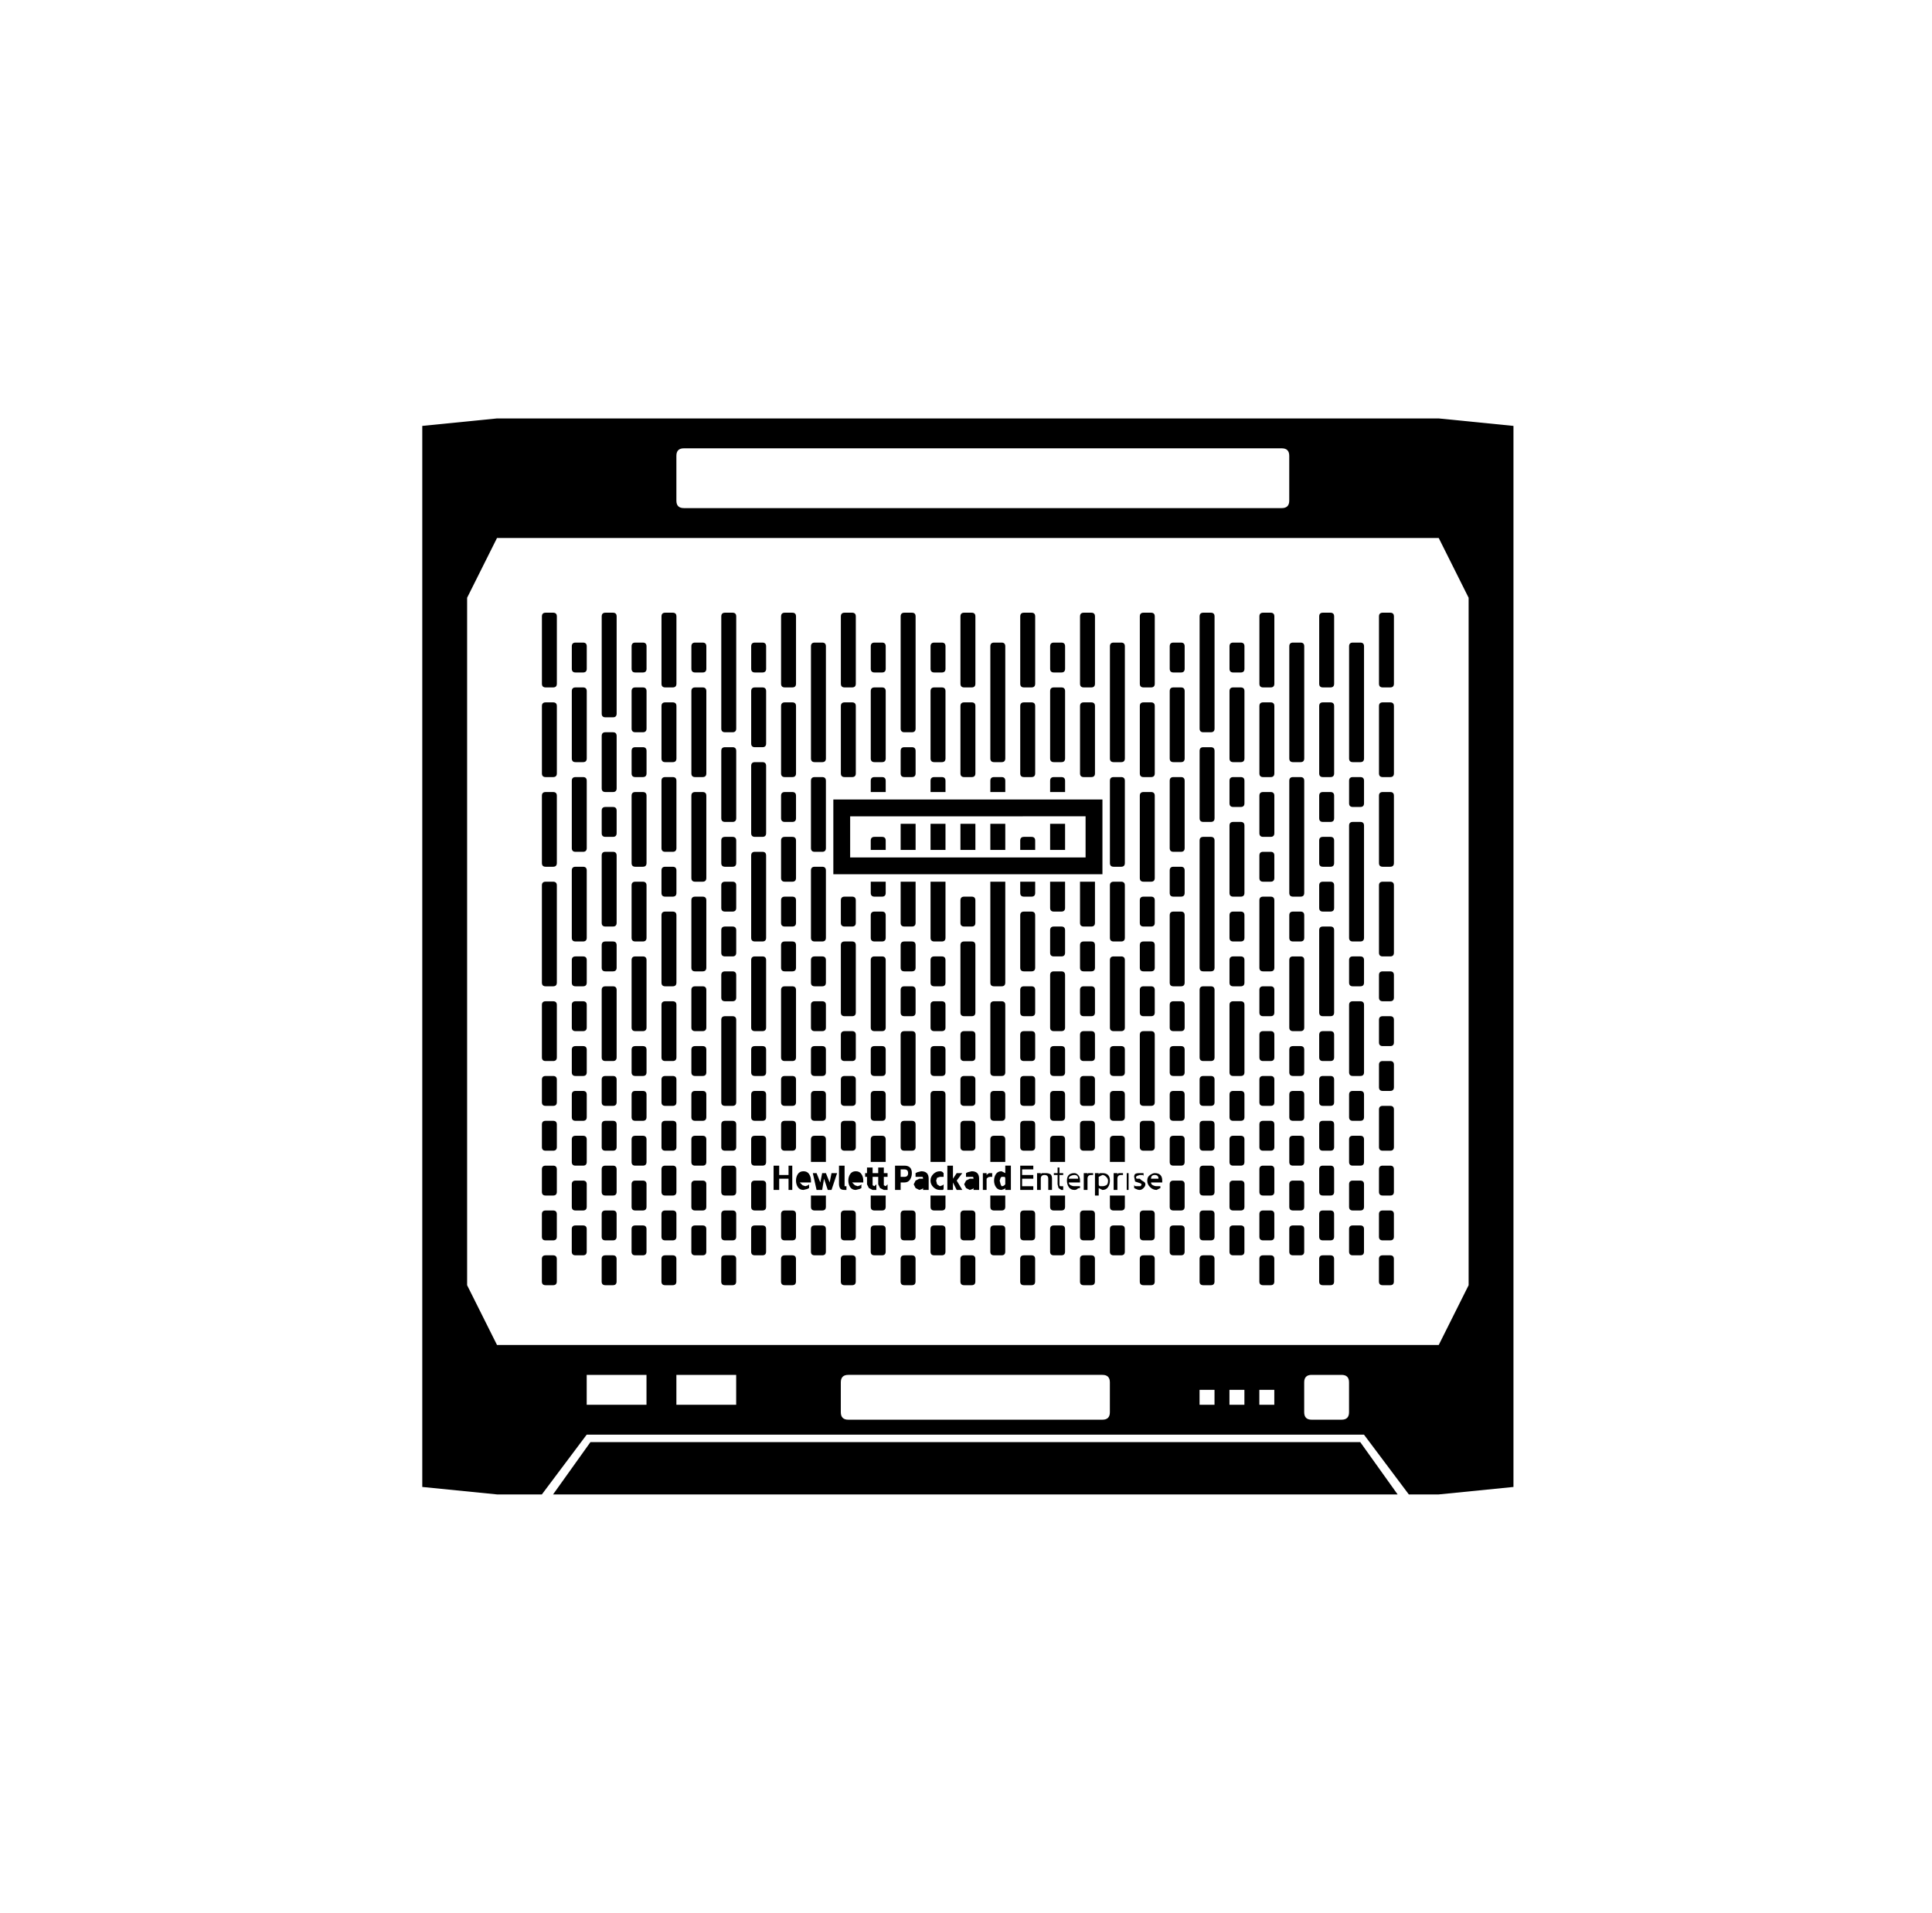 <svg viewBox="-10 0 1034 1024"><path fill="currentColor" d="m760 224 40 4v568l-40 4h-16l-24-32H304l-24 32h-24l-40-4V228l40-4h504zm-42 548 20 28H286l20-28h412zm-138-36H444q-2 0-3 1t-1 3v16q0 2 1 3t3 1h136q2 0 3-1t1-3v-16q0-2-1-3t-3-1zm128 0h-16q-2 0-3 1t-1 3v16q0 2 1 3t3 1h16q2 0 3-1t1-3v-16q0-2-1-3t-3-1zm-372 0h-32v16h32v-16zm48 0h-32v16h32v-16zm256 8h-8v8h8v-8zm16 0h-8v8h8v-8zm16 0h-8v8h8v-8zm88-456H256l-16 32v368l16 32h504l16-32V320zm-26 384q1 0 1.5.5t.5 1.5v12q0 1-.5 1.5t-1.5.5h-4q-1 0-1.5-.5t-.5-1.5v-12q0-1 .5-1.5t1.5-.5h4zm-448 0q1 0 1.5.5t.5 1.5v12q0 1-.5 1.5t-1.5.5h-4q-1 0-1.5-.5t-.5-1.5v-12q0-1 .5-1.5t1.5-.5h4zm32 0q1 0 1.5.5t.5 1.5v12q0 1-.5 1.5t-1.5.5h-4q-1 0-1.5-.5t-.5-1.5v-12q0-1 .5-1.5t1.5-.5h4zm32 0q1 0 1.5.5t.5 1.5v12q0 1-.5 1.5t-1.5.5h-4q-1 0-1.5-.5t-.5-1.5v-12q0-1 .5-1.5t1.5-.5h4zm32 0q1 0 1.5.5t.5 1.5v12q0 1-.5 1.5t-1.5.5h-4q-1 0-1.5-.5t-.5-1.5v-12q0-1 .5-1.5t1.5-.5h4zm32 0q1 0 1.5.5t.5 1.5v12q0 1-.5 1.5t-1.5.5h-4q-1 0-1.5-.5t-.5-1.5v-12q0-1 .5-1.5t1.5-.5h4zm32 0q1 0 1.5.5t.5 1.5v12q0 1-.5 1.5t-1.5.5h-4q-1 0-1.5-.5t-.5-1.5v-12q0-1 .5-1.5t1.5-.5h4zm96 0q1 0 1.5.5t.5 1.5v12q0 1-.5 1.5t-1.5.5h-4q-1 0-1.5-.5t-.5-1.5v-12q0-1 .5-1.5t1.5-.5h4zm96 0q1 0 1.5.5t.5 1.5v12q0 1-.5 1.5t-1.5.5h-4q-1 0-1.5-.5t-.5-1.5v-12q0-1 .5-1.5t1.5-.5h4zm-160 0q1 0 1.5.5t.5 1.5v12q0 1-.5 1.5t-1.5.5h-4q-1 0-1.5-.5t-.5-1.5v-12q0-1 .5-1.5t1.5-.5h4zm96 0q1 0 1.5.5t.5 1.5v12q0 1-.5 1.5t-1.5.5h-4q-1 0-1.5-.5t-.5-1.5v-12q0-1 .5-1.5t1.5-.5h4zm96 0q1 0 1.5.5t.5 1.5v12q0 1-.5 1.5t-1.5.5h-4q-1 0-1.5-.5t-.5-1.5v-12q0-1 .5-1.5t1.5-.5h4zm-160 0q1 0 1.5.5t.5 1.5v12q0 1-.5 1.5t-1.5.5h-4q-1 0-1.5-.5t-.5-1.5v-12q0-1 .5-1.5t1.5-.5h4zm96 0q1 0 1.5.5t.5 1.5v12q0 1-.5 1.5t-1.5.5h-4q-1 0-1.5-.5t-.5-1.5v-12q0-1 .5-1.5t1.5-.5h4zm96 0q1 0 1.5.5t.5 1.5v12q0 1-.5 1.5t-1.5.5h-4q-1 0-1.5-.5t-.5-1.5v-12q0-1 .5-1.5t1.5-.5h4zm-48-16q1 0 1.5.5t.5 1.5v12q0 1-.5 1.5t-1.5.5h-4q-1 0-1.5-.5t-.5-1.5v-12q0-1 .5-1.5t1.5-.5h4zm-352 0q1 0 1.5.5t.5 1.5v12q0 1-.5 1.5t-1.5.5h-4q-1 0-1.5-.5t-.5-1.5v-12q0-1 .5-1.5t1.5-.5h4zm32 0q1 0 1.5.5t.5 1.5v12q0 1-.5 1.5t-1.5.5h-4q-1 0-1.5-.5t-.5-1.5v-12q0-1 .5-1.5t1.5-.5h4zm32 0q1 0 1.5.5t.5 1.5v12q0 1-.5 1.5t-1.5.5h-4q-1 0-1.5-.5t-.5-1.5v-12q0-1 .5-1.5t1.5-.5h4zm32 0q1 0 1.5.5t.5 1.5v12q0 1-.5 1.5t-1.5.5h-4q-1 0-1.5-.5t-.5-1.5v-12q0-1 .5-1.5t1.5-.5h4zm32 0q1 0 1.5.5t.5 1.5v12q0 1-.5 1.5t-1.5.5h-4q-1 0-1.5-.5t-.5-1.5v-12q0-1 .5-1.5t1.5-.5h4zm32 0q1 0 1.5.5t.5 1.5v12q0 1-.5 1.5t-1.5.5h-4q-1 0-1.5-.5t-.5-1.5v-12q0-1 .5-1.5t1.5-.5h4zm96 0q1 0 1.5.5t.5 1.5v12q0 1-.5 1.5t-1.5.5h-4q-1 0-1.5-.5t-.5-1.5v-12q0-1 .5-1.5t1.5-.5h4zm160 0q1 0 1.5.5t.5 1.5v12q0 1-.5 1.5t-1.5.5h-4q-1 0-1.5-.5t-.5-1.5v-12q0-1 .5-1.5t1.5-.5h4zm-224 0q1 0 1.5.5t.5 1.5v12q0 1-.5 1.5t-1.5.5h-4q-1 0-1.5-.5t-.5-1.5v-12q0-1 .5-1.5t1.5-.5h4zm96 0q1 0 1.5.5t.5 1.5v12q0 1-.5 1.5t-1.5.5h-4q-1 0-1.5-.5t-.5-1.5v-12q0-1 .5-1.5t1.5-.5h4zm96 0q1 0 1.5.5t.5 1.5v12q0 1-.5 1.5t-1.5.5h-4q-1 0-1.5-.5t-.5-1.5v-12q0-1 .5-1.5t1.5-.5h4zm-160 0q1 0 1.5.5t.5 1.5v12q0 1-.5 1.5t-1.5.5h-4q-1 0-1.5-.5t-.5-1.5v-12q0-1 .5-1.5t1.5-.5h4zm96 0q1 0 1.5.5t.5 1.5v12q0 1-.5 1.5t-1.5.5h-4q-1 0-1.5-.5t-.5-1.5v-12q0-1 .5-1.5t1.5-.5h4zm-208-8q1 0 1.5.5t.5 1.5v12q0 1-.5 1.5t-1.5.5h-4q-1 0-1.5-.5t-.5-1.5v-12q0-1 .5-1.5t1.5-.5h4zm192 0q1 0 1.5.5t.5 1.5v12q0 1-.5 1.5t-1.5.5h-4q-1 0-1.5-.5t-.5-1.5v-12q0-1 .5-1.5t1.5-.5h4zm96 0q1 0 1.5.5t.5 1.5v12q0 1-.5 1.5t-1.5.5h-4q-1 0-1.5-.5t-.5-1.5v-12q0-1 .5-1.5t1.5-.5h4zm32 0q1 0 1.5.5t.5 1.5v12q0 1-.5 1.5t-1.5.5h-4q-1 0-1.5-.5t-.5-1.5v-12q0-1 .5-1.5t1.5-.5h4zm-448 0q1 0 1.5.5t.5 1.5v12q0 1-.5 1.5t-1.5.5h-4q-1 0-1.5-.5t-.5-1.5v-12q0-1 .5-1.5t1.5-.5h4zm32 0q1 0 1.5.5t.5 1.5v12q0 1-.5 1.5t-1.5.5h-4q-1 0-1.5-.5t-.5-1.5v-12q0-1 .5-1.5t1.5-.5h4zm32 0q1 0 1.5.5t.5 1.5v12q0 1-.5 1.5t-1.5.5h-4q-1 0-1.5-.5t-.5-1.5v-12q0-1 .5-1.5t1.5-.5h4zm32 0q1 0 1.5.5t.5 1.5v12q0 1-.5 1.5t-1.5.5h-4q-1 0-1.5-.5t-.5-1.5v-12q0-1 .5-1.5t1.5-.5h4zm64 0q1 0 1.5.5t.5 1.5v12q0 1-.5 1.5t-1.5.5h-4q-1 0-1.5-.5t-.5-1.5v-12q0-1 .5-1.5t1.5-.5h4zm96 0q1 0 1.5.5t.5 1.5v12q0 1-.5 1.5t-1.5.5h-4q-1 0-1.5-.5t-.5-1.5v-12q0-1 .5-1.5t1.5-.5h4zm96 0q1 0 1.5.5t.5 1.5v12q0 1-.5 1.5t-1.5.5h-4q-1 0-1.5-.5t-.5-1.5v-12q0-1 .5-1.5t1.5-.5h4zm-160 0q1 0 1.5.5t.5 1.5v12q0 1-.5 1.5t-1.5.5h-4q-1 0-1.5-.5t-.5-1.5v-12q0-1 .5-1.5t1.5-.5h4zm96 0q1 0 1.5.5t.5 1.5v12q0 1-.5 1.5t-1.5.5h-4q-1 0-1.5-.5t-.5-1.5v-12q0-1 .5-1.5t1.5-.5h4zm96 0q1 0 1.5.5t.5 1.5v12q0 1-.5 1.5t-1.5.5h-4q-1 0-1.5-.5t-.5-1.5v-12q0-1 .5-1.5t1.5-.5h4zm-160 0q1 0 1.5.5t.5 1.5v12q0 1-.5 1.5t-1.5.5h-4q-1 0-1.5-.5t-.5-1.5v-12q0-1 .5-1.5t1.5-.5h4zm18-8v6q0 1-.5 1.5t-1.5.5h-4q-1 0-1.5-.5t-.5-1.5v-6h8zm-162-8q1 0 1.5.5t.5 1.5v12q0 1-.5 1.5t-1.5.5h-4q-1 0-1.5-.5t-.5-1.5v-12q0-1 .5-1.5t1.5-.5h4zm32 0q1 0 1.5.5t.5 1.5v12q0 1-.5 1.5t-1.5.5h-4q-1 0-1.5-.5t-.5-1.5v-12q0-1 .5-1.5t1.5-.5h4zm34 8v6q0 1-.5 1.5t-1.5.5h-4q-1 0-1.5-.5t-.5-1.5v-6h8zm32 0v6q0 1-.5 1.5t-1.5.5h-4q-1 0-1.5-.5t-.5-1.5v-6h8zm96 0v6q0 1-.5 1.5t-1.5.5h-4q-1 0-1.5-.5t-.5-1.5v-6h8zm94-8q1 0 1.5.5t.5 1.5v12q0 1-.5 1.5t-1.5.5h-4q-1 0-1.5-.5t-.5-1.5v-12q0-1 .5-1.5t1.5-.5h4zm-352 0q1 0 1.5.5t.5 1.5v12q0 1-.5 1.5t-1.5.5h-4q-1 0-1.5-.5t-.5-1.5v-12q0-1 .5-1.5t1.5-.5h4zm32 0q1 0 1.5.5t.5 1.5v12q0 1-.5 1.5t-1.5.5h-4q-1 0-1.5-.5t-.5-1.5v-12q0-1 .5-1.5t1.5-.5h4zm288 0q1 0 1.5.5t.5 1.5v12q0 1-.5 1.5t-1.5.5h-4q-1 0-1.5-.5t-.5-1.5v-12q0-1 .5-1.5t1.5-.5h4zm96 0q1 0 1.5.5t.5 1.5v12q0 1-.5 1.5t-1.5.5h-4q-1 0-1.5-.5t-.5-1.5v-12q0-1 .5-1.5t1.5-.5h4zm-222 8v6q0 1-.5 1.5t-1.5.5h-4q-1 0-1.5-.5t-.5-1.5v-6h8zm96 0v6q0 1-.5 1.5t-1.5.5h-4q-1 0-1.5-.5t-.5-1.5v-6h8zm94-8q1 0 1.5.5t.5 1.5v12q0 1-.5 1.5t-1.5.5h-4q-1 0-1.5-.5t-.5-1.5v-12q0-1 .5-1.5t1.5-.5h4zm-400-8q1 0 1.5.5t.5 1.5v12q0 1-.5 1.5t-1.5.5h-4q-1 0-1.5-.5t-.5-1.5v-12q0-1 .5-1.5t1.5-.5h4zm448 0q1 0 1.5.5t.5 1.5v12q0 1-.5 1.5t-1.5.5h-4q-1 0-1.5-.5t-.5-1.5v-12q0-1 .5-1.5t1.5-.5h4zm-416 0q1 0 1.5.5t.5 1.5v12q0 1-.5 1.5t-1.5.5h-4q-1 0-1.5-.5t-.5-1.5v-12q0-1 .5-1.5t1.5-.5h4zm32 0q1 0 1.5.5t.5 1.5v12q0 1-.5 1.5t-1.5.5h-4q-1 0-1.5-.5t-.5-1.5v-12q0-1 .5-1.5t1.5-.5h4zm32 0q1 0 1.5.5t.5 1.5v12q0 1-.5 1.5t-1.5.5h-4q-1 0-1.5-.5t-.5-1.5v-12q0-1 .5-1.5t1.5-.5h4zm256 0q1 0 1.5.5t.5 1.5v12q0 1-.5 1.5t-1.5.5h-4q-1 0-1.5-.5t-.5-1.5v-12q0-1 .5-1.5t1.5-.5h4zm32 0q1 0 1.5.5t.5 1.5v12q0 1-.5 1.5t-1.5.5h-4q-1 0-1.5-.5t-.5-1.5v-12q0-1 .5-1.5t1.5-.5h4zm32 0q1 0 1.5.5t.5 1.5v12q0 1-.5 1.5t-1.5.5h-4q-1 0-1.5-.5t-.5-1.5v-12q0-1 .5-1.5t1.5-.5h4zm-122 4q2 0 3 1t1 3-1 3.5-3 1.5l-1-.5-1-.5v4h-2v-12h2v1q0-1 1-1h1zm-123-3v3h3v-3h3v3h2v2h-2v4.5l1 .5 1-1v3h-2l-2-1-1-2v-4h-3v4.5l1 .5 1-1v3h-2l-2-1-1-2v-4h-1v-2h1v-3h3zm-37 2q2 0 3 1.5t1 3.5v1h-6l1.5 1.5 1.5.5 1.5-.5.5-.5v2l-1 .5-2 .5q-2 0-3-1.5t-1-3.5 1-3.5 3-1.5zm22-3v11h1v-1 3h-1q-2 0-2.5-1t-.5-2v-10h3zm51 3q1 0 1.5.5l.5.5v2h-2l-1.5.5-.5 1.5.5 2 1.5 1 1.5-.5.5-.5v2q0 1-.5 1H493q-2 0-3.5-1.5T488 632t1.5-3.5 3.5-1.5zm-45 0q2 0 3 1.5t1 3.5v1h-6l1.5 1.5 1.5.5 1.5-.5.5-.5v2l-1 .5-2 .5q-2 0-3-1.5t-1-3.5 1-3.5 3-1.5zm83-3v13h-3v-1l-.5.5-1.5.5q-2 0-3-1.5t-1-3.5 1-3.5 3-1.5l1 .5 1 .5v-4h3zm-48 3q2 0 3 1t1 3v6h-3v-1l-.5.5-1.5.5-2-1-1-2 1-2 2-1h2q0-1-.5-1H480v-2l1-.5 2-.5zm27 0q2 0 3 1t1 3v6h-3v-1l-.5.5-1.5.5-2-1-1-2 1-2 2-1h2q0-1-.5-1H507v-2l1-.5 2-.5zm55 1q1 0 2 1t1 3v1h-6q0 1 1 1.5t2 .5h3v1q-1 0-1.5.5t-1.5.5q-2 0-3-1.5t-1-3.5 1-3 3-1zm35 0h2v2q0-1-.5-1H600l-1.5.5-.5.5q0 1 .5 1h1.5q1 1 2 1.5t1 1.5-1 2-2 1-2-.5l-1-.5v-2q0 1 1 1h2.5l.5-1-.5-.5-1.5-.5-1.5-.5-.5-2.5q0-1 .5-1.5t2.5-.5zm-43-3v3h2v1h-2v5q0 1 .5 1h1.5v2h-1l-1.5-1-.5-2v-5h-2v-1h2v-3h1zm51 3q2 0 3 1t1 3v1h-6q0 1 1 1.5t2 .5h2v1l-1 .5-1 .5q-2 0-3.5-1.5T604 632t1.5-3 2.5-1zm-181 0 2 5 1-5h2l2 5 1-5h3l-3 9h-2l-2-6-1 6h-3l-2-9h2zm73-4v7l2-3h3l-3 4 3 5h-3l-2-4v4h-3v-13h3zm-93 0v5h5v-5h2v13h-2v-6h-5v6h-3v-13h3zm113 4h1v2h-1q-1 0-1.5.5l-.5.5v6h-2v-9h2v1q1-1 1.5-1h.5zm-46-4q2 0 3 1t1 3-1 3.5-3 1.5h-2v4h-3v-13h5zm69 0v2h-6v3h6v2h-6v4h6v2h-7v-13h7zm31 4h1v1h-1q-1 0-1.5.5t-.5 1.5v6h-2v-9h2v1q0-1 .5-1h1.5zm-24 0q1 0 2 .5t1 2.5v6h-2v-6q0-1-.5-1.5t-1.5-.5-1.5.5-.5 1.5v6h-2v-9h2v1q0-1 1-1h2zm44 0v9h-1v-9h1zm-4 0h1v1h-1q-1 0-1.5.5t-.5 1.5v6h-2v-9h2v1q0-1 1-1h1zm-10 1-1 .5-1 .5v4q0 1 1 1h1q1 0 2-.5t1-2.5q0-1-1-2t-2-1zm-54 1-.5.5-.5 1.5.5 2 .5 1q1 0 1.5-.5l.5-.5v-3q0-1-.5-1H526zm39-1q-1 0-2 .5t-1 1.5h5q0-1-.5-1.5t-1.5-.5zm43 0q-1 0-1.5.5t-.5 1.5h4q0-1-.5-1.5t-1.5-.5zm-134-3h-2v4h2q1 0 1.5-.5t.5-1.5-.5-1.5-1.5-.5zm148-18q1 0 1.5.5t.5 1.5v12q0 1-.5 1.5t-1.5.5h-4q-1 0-1.5-.5t-.5-1.5v-12q0-1 .5-1.5t1.5-.5h4zm-224 0q1 0 1.5.5t.5 1.5v12q0 1-.5 1.5t-1.5.5h-4q-1 0-1.5-.5t-.5-1.5v-12q0-1 .5-1.5t1.5-.5h4zm288 0q1 0 1.5.5t.5 1.5v12q0 1-.5 1.5t-1.5.5h-4q-1 0-1.5-.5t-.5-1.5v-12q0-1 .5-1.5t1.5-.5h4zm-384 0q1 0 1.5.5t.5 1.5v12q0 1-.5 1.5t-1.5.5h-4q-1 0-1.5-.5t-.5-1.5v-12q0-1 .5-1.5t1.5-.5h4zm416 0q1 0 1.5.5t.5 1.5v12q0 1-.5 1.5t-1.5.5h-4q-1 0-1.5-.5t-.5-1.5v-12q0-1 .5-1.5t1.5-.5h4zm-384 0q1 0 1.5.5t.5 1.5v12q0 1-.5 1.5t-1.5.5h-4q-1 0-1.5-.5t-.5-1.5v-12q0-1 .5-1.5t1.5-.5h4zm320 0q1 0 1.5.5t.5 1.5v12q0 1-.5 1.5t-1.5.5h-4q-1 0-1.5-.5t-.5-1.5v-12q0-1 .5-1.5t1.5-.5h4zm-288 0q1 0 1.5.5t.5 1.5v12q0 1-.5 1.5t-1.5.5h-4q-1 0-1.5-.5t-.5-1.5v-12q0-1 .5-1.5t1.5-.5h4zm64 0q1 0 1.5.5t.5 1.5v12h-8v-12q0-1 .5-1.5t1.5-.5h4zm32 0q1 0 1.5.5t.5 1.5v12h-8v-12q0-1 .5-1.5t1.5-.5h4zm32-24q1 0 1.5.5t.5 1.5v36h-8v-36q0-1 .5-1.5t1.5-.5h4zm32 24q1 0 1.5.5t.5 1.5v12h-8v-12q0-1 .5-1.5t1.5-.5h4zm32 0q1 0 1.5.5t.5 1.5v12h-8v-12q0-1 .5-1.5t1.5-.5h4zm32 0q1 0 1.5.5t.5 1.5v12h-8v-12q0-1 .5-1.5t1.5-.5h4zm48-8q1 0 1.5.5t.5 1.5v12q0 1-.5 1.5t-1.5.5h-4q-1 0-1.5-.5t-.5-1.5v-12q0-1 .5-1.5t1.5-.5h4zm32 0q1 0 1.5.5t.5 1.5v12q0 1-.5 1.5t-1.5.5h-4q-1 0-1.5-.5t-.5-1.5v-12q0-1 .5-1.5t1.5-.5h4zm32 0q1 0 1.5.5t.5 1.5v12q0 1-.5 1.5t-1.5.5h-4q-1 0-1.5-.5t-.5-1.5v-12q0-1 .5-1.5t1.5-.5h4zm-96 0q1 0 1.5.5t.5 1.5v12q0 1-.5 1.5t-1.5.5h-4q-1 0-1.5-.5t-.5-1.5v-12q0-1 .5-1.5t1.5-.5h4zm-96 0q1 0 1.5.5t.5 1.5v12q0 1-.5 1.5t-1.5.5h-4q-1 0-1.5-.5t-.5-1.5v-12q0-1 .5-1.5t1.5-.5h4zm32 0q1 0 1.5.5t.5 1.5v12q0 1-.5 1.5t-1.5.5h-4q-1 0-1.5-.5t-.5-1.5v-12q0-1 .5-1.5t1.5-.5h4zm-256 0q1 0 1.5.5t.5 1.5v12q0 1-.5 1.5t-1.5.5h-4q-1 0-1.5-.5t-.5-1.5v-12q0-1 .5-1.5t1.5-.5h4zm160 0q1 0 1.5.5t.5 1.5v12q0 1-.5 1.5t-1.5.5h-4q-1 0-1.5-.5t-.5-1.5v-12q0-1 .5-1.5t1.5-.5h4zm32 0q1 0 1.5.5t.5 1.5v12q0 1-.5 1.5t-1.5.5h-4q-1 0-1.5-.5t-.5-1.5v-12q0-1 .5-1.5t1.5-.5h4zm256-8q1 0 1.5.5t.5 1.5v20q0 1-.5 1.5t-1.5.5h-4q-1 0-1.5-.5t-.5-1.5v-20q0-1 .5-1.5t1.5-.5h4zm-416 8q1 0 1.5.5t.5 1.5v12q0 1-.5 1.5t-1.5.5h-4q-1 0-1.5-.5t-.5-1.5v-12q0-1 .5-1.5t1.5-.5h4zm32 0q1 0 1.5.5t.5 1.5v12q0 1-.5 1.5t-1.5.5h-4q-1 0-1.5-.5t-.5-1.5v-12q0-1 .5-1.5t1.5-.5h4zm64 0q1 0 1.5.5t.5 1.5v12q0 1-.5 1.5t-1.5.5h-4q-1 0-1.5-.5t-.5-1.5v-12q0-1 .5-1.5t1.5-.5h4zm-32 0q1 0 1.5.5t.5 1.5v12q0 1-.5 1.5t-1.5.5h-4q-1 0-1.5-.5t-.5-1.5v-12q0-1 .5-1.5t1.5-.5h4zm192 0q1 0 1.5.5t.5 1.5v12q0 1-.5 1.5t-1.5.5h-4q-1 0-1.5-.5t-.5-1.5v-12q0-1 .5-1.5t1.5-.5h4zm112-16q1 0 1.5.5t.5 1.5v12q0 1-.5 1.5t-1.5.5h-4q-1 0-1.5-.5t-.5-1.5v-12q0-1 .5-1.5t1.5-.5h4zm-96 0q1 0 1.5.5t.5 1.5v12q0 1-.5 1.5t-1.5.5h-4q-1 0-1.5-.5t-.5-1.5v-12q0-1 .5-1.5t1.5-.5h4zm64 0q1 0 1.5.5t.5 1.5v12q0 1-.5 1.5t-1.5.5h-4q-1 0-1.5-.5t-.5-1.5v-12q0-1 .5-1.5t1.5-.5h4zm-256 0q1 0 1.5.5t.5 1.5v12q0 1-.5 1.5t-1.5.5h-4q-1 0-1.5-.5t-.5-1.5v-12q0-1 .5-1.5t1.5-.5h4zm-64 0q1 0 1.5.5t.5 1.5v12q0 1-.5 1.5t-1.5.5h-4q-1 0-1.5-.5t-.5-1.5v-12q0-1 .5-1.5t1.5-.5h4zm192 0q1 0 1.5.5t.5 1.5v12q0 1-.5 1.5t-1.5.5h-4q-1 0-1.5-.5t-.5-1.5v-12q0-1 .5-1.5t1.5-.5h4zm-224 0q1 0 1.5.5t.5 1.5v12q0 1-.5 1.5t-1.5.5h-4q-1 0-1.5-.5t-.5-1.5v-12q0-1 .5-1.5t1.5-.5h4zm416 0q1 0 1.5.5t.5 1.5v12q0 1-.5 1.5t-1.5.5h-4q-1 0-1.5-.5t-.5-1.5v-12q0-1 .5-1.5t1.5-.5h4zm-160 0q1 0 1.5.5t.5 1.5v12q0 1-.5 1.5t-1.5.5h-4q-1 0-1.5-.5t-.5-1.5v-12q0-1 .5-1.5t1.5-.5h4zm-128 0q1 0 1.5.5t.5 1.5v12q0 1-.5 1.5t-1.5.5h-4q-1 0-1.5-.5t-.5-1.5v-12q0-1 .5-1.5t1.5-.5h4zm192 0q1 0 1.5.5t.5 1.5v12q0 1-.5 1.5t-1.5.5h-4q-1 0-1.5-.5t-.5-1.5v-12q0-1 .5-1.5t1.5-.5h4zm-256 0q1 0 1.5.5t.5 1.5v12q0 1-.5 1.5t-1.5.5h-4q-1 0-1.5-.5t-.5-1.5v-12q0-1 .5-1.5t1.5-.5h4zm96 0q1 0 1.5.5t.5 1.5v12q0 1-.5 1.5t-1.5.5h-4q-1 0-1.5-.5t-.5-1.5v-12q0-1 .5-1.5t1.5-.5h4zm48-8q1 0 1.5.5t.5 1.5v12q0 1-.5 1.5t-1.5.5h-4q-1 0-1.5-.5t-.5-1.5v-12q0-1 .5-1.5t1.5-.5h4zm-224 0q1 0 1.5.5t.5 1.5v12q0 1-.5 1.5t-1.5.5h-4q-1 0-1.5-.5t-.5-1.5v-12q0-1 .5-1.5t1.5-.5h4zm320-24q1 0 1.5.5t.5 1.5v36q0 1-.5 1.5t-1.5.5h-4q-1 0-1.5-.5t-.5-1.5v-36q0-1 .5-1.5t1.5-.5h4zm-128 0q1 0 1.5.5t.5 1.5v36q0 1-.5 1.5t-1.5.5h-4q-1 0-1.5-.5t-.5-1.5v-36q0-1 .5-1.5t1.5-.5h4zm96 24q1 0 1.5.5t.5 1.5v12q0 1-.5 1.5t-1.5.5h-4q-1 0-1.5-.5t-.5-1.5v-12q0-1 .5-1.5t1.5-.5h4zm-192-32q1 0 1.5.5t.5 1.5v44q0 1-.5 1.5t-1.5.5h-4q-1 0-1.5-.5t-.5-1.5v-44q0-1 .5-1.5t1.5-.5h4zm320 32q1 0 1.5.5t.5 1.5v12q0 1-.5 1.5t-1.5.5h-4q-1 0-1.5-.5t-.5-1.5v-12q0-1 .5-1.5t1.5-.5h4zm-256 0q1 0 1.5.5t.5 1.5v12q0 1-.5 1.5t-1.5.5h-4q-1 0-1.5-.5t-.5-1.5v-12q0-1 .5-1.5t1.5-.5h4zm224 0q1 0 1.5.5t.5 1.5v12q0 1-.5 1.5t-1.5.5h-4q-1 0-1.5-.5t-.5-1.5v-12q0-1 .5-1.5t1.5-.5h4zm-352 0q1 0 1.5.5t.5 1.5v12q0 1-.5 1.5t-1.5.5h-4q-1 0-1.5-.5t-.5-1.5v-12q0-1 .5-1.5t1.5-.5h4zm32 0q1 0 1.5.5t.5 1.5v12q0 1-.5 1.5t-1.5.5h-4q-1 0-1.5-.5t-.5-1.5v-12q0-1 .5-1.5t1.5-.5h4zm288 0q1 0 1.5.5t.5 1.5v12q0 1-.5 1.5t-1.5.5h-4q-1 0-1.5-.5t-.5-1.5v-12q0-1 .5-1.5t1.5-.5h4zm-96 0q1 0 1.5.5t.5 1.5v12q0 1-.5 1.5t-1.5.5h-4q-1 0-1.5-.5t-.5-1.5v-12q0-1 .5-1.5t1.5-.5h4zm-128 0q1 0 1.5.5t.5 1.5v12q0 1-.5 1.5t-1.5.5h-4q-1 0-1.5-.5t-.5-1.5v-12q0-1 .5-1.5t1.5-.5h4zm320-8q1 0 1.5.5t.5 1.5v12q0 1-.5 1.5t-1.5.5h-4q-1 0-1.5-.5t-.5-1.5v-12q0-1 .5-1.5t1.5-.5h4zm-144-8q1 0 1.5.5t.5 1.5v12q0 1-.5 1.5t-1.5.5h-4q-1 0-1.5-.5t-.5-1.5v-12q0-1 .5-1.5t1.5-.5h4zm-160 0q1 0 1.5.5t.5 1.5v12q0 1-.5 1.5t-1.5.5h-4q-1 0-1.5-.5t-.5-1.5v-12q0-1 .5-1.5t1.5-.5h4zm96-24q1 0 1.5.5t.5 1.5v36q0 1-.5 1.5t-1.5.5h-4q-1 0-1.5-.5t-.5-1.5v-36q0-1 .5-1.5t1.5-.5h4zm-224 24q1 0 1.5.5t.5 1.5v12q0 1-.5 1.5t-1.5.5h-4q-1 0-1.5-.5t-.5-1.5v-12q0-1 .5-1.5t1.5-.5h4zm384 0q1 0 1.5.5t.5 1.5v12q0 1-.5 1.5t-1.5.5h-4q-1 0-1.5-.5t-.5-1.5v-12q0-1 .5-1.5t1.5-.5h4zm-128 0q1 0 1.5.5t.5 1.5v12q0 1-.5 1.5t-1.5.5h-4q-1 0-1.5-.5t-.5-1.5v-12q0-1 .5-1.5t1.5-.5h4zm96-24q1 0 1.5.5t.5 1.5v36q0 1-.5 1.5t-1.5.5h-4q-1 0-1.5-.5t-.5-1.5v-36q0-1 .5-1.5t1.5-.5h4zm-160 24q1 0 1.5.5t.5 1.5v12q0 1-.5 1.5t-1.5.5h-4q-1 0-1.5-.5t-.5-1.5v-12q0-1 .5-1.5t1.5-.5h4zm-32 0q1 0 1.5.5t.5 1.5v12q0 1-.5 1.5t-1.5.5h-4q-1 0-1.5-.5t-.5-1.5v-12q0-1 .5-1.5t1.5-.5h4zm256-24q1 0 1.5.5t.5 1.5v36q0 1-.5 1.5t-1.5.5h-4q-1 0-1.5-.5t-.5-1.5v-36q0-1 .5-1.5t1.5-.5h4zm-352 24q1 0 1.5.5t.5 1.5v12q0 1-.5 1.5t-1.5.5h-4q-1 0-1.5-.5t-.5-1.5v-12q0-1 .5-1.5t1.5-.5h4zm-32 0q1 0 1.5.5t.5 1.5v12q0 1-.5 1.5t-1.5.5h-4q-1 0-1.5-.5t-.5-1.5v-12q0-1 .5-1.5t1.5-.5h4zm64 0q1 0 1.5.5t.5 1.5v12q0 1-.5 1.5t-1.5.5h-4q-1 0-1.5-.5t-.5-1.5v-12q0-1 .5-1.5t1.5-.5h4zm224 0q1 0 1.5.5t.5 1.5v12q0 1-.5 1.5t-1.5.5h-4q-1 0-1.5-.5t-.5-1.5v-12q0-1 .5-1.5t1.5-.5h4zm-176-8q1 0 1.5.5t.5 1.5v12q0 1-.5 1.5t-1.5.5h-4q-1 0-1.5-.5t-.5-1.5v-12q0-1 .5-1.5t1.5-.5h4zm-32-24q1 0 1.5.5t.5 1.5v36q0 1-.5 1.5t-1.5.5h-4q-1 0-1.5-.5t-.5-1.5v-36q0-1 .5-1.5t1.5-.5h4zm128 24q1 0 1.5.5t.5 1.5v12q0 1-.5 1.5t-1.5.5h-4q-1 0-1.5-.5t-.5-1.5v-12q0-1 .5-1.5t1.5-.5h4zm-224-24q1 0 1.5.5t.5 1.5v36q0 1-.5 1.5t-1.5.5h-4q-1 0-1.5-.5t-.5-1.5v-36q0-1 .5-1.5t1.5-.5h4zm320 0q1 0 1.5.5t.5 1.5v36q0 1-.5 1.5t-1.5.5h-4q-1 0-1.5-.5t-.5-1.5v-36q0-1 .5-1.5t1.5-.5h4zm-288 8q1 0 1.5.5t.5 1.5v28q0 1-.5 1.5t-1.5.5h-4q-1 0-1.5-.5t-.5-1.5v-28q0-1 .5-1.5t1.5-.5h4zm224 16q1 0 1.5.5t.5 1.5v12q0 1-.5 1.5t-1.5.5h-4q-1 0-1.5-.5t-.5-1.5v-12q0-1 .5-1.5t1.5-.5h4zm-288-16q1 0 1.5.5t.5 1.5v28q0 1-.5 1.5t-1.5.5h-4q-1 0-1.5-.5t-.5-1.5v-28q0-1 .5-1.5t1.5-.5h4zm416 16q1 0 1.5.5t.5 1.5v12q0 1-.5 1.5t-1.5.5h-4q-1 0-1.5-.5t-.5-1.5v-12q0-1 .5-1.5t1.5-.5h4zm-32 0q1 0 1.5.5t.5 1.5v12q0 1-.5 1.5t-1.5.5h-4q-1 0-1.5-.5t-.5-1.5v-12q0-1 .5-1.5t1.5-.5h4zm-160 0q1 0 1.5.5t.5 1.5v12q0 1-.5 1.5t-1.5.5h-4q-1 0-1.5-.5t-.5-1.5v-12q0-1 .5-1.5t1.5-.5h4zm224-8q1 0 1.5.5t.5 1.5v12q0 1-.5 1.5t-1.5.5h-4q-1 0-1.5-.5t-.5-1.5v-12q0-1 .5-1.5t1.5-.5h4zm-304-8q1 0 1.5.5t.5 1.5v12q0 1-.5 1.5t-1.5.5h-4q-1 0-1.5-.5t-.5-1.5v-12q0-1 .5-1.5t1.5-.5h4zm-96-24q1 0 1.5.5t.5 1.5v36q0 1-.5 1.5t-1.5.5h-4q-1 0-1.5-.5t-.5-1.5v-36q0-1 .5-1.5t1.5-.5h4zm352 0q1 0 1.5.5t.5 1.5v36q0 1-.5 1.5t-1.5.5h-4q-1 0-1.5-.5t-.5-1.5v-36q0-1 .5-1.5t1.5-.5h4zm-224 0q1 0 1.5.5t.5 1.5v36q0 1-.5 1.5t-1.5.5h-4q-1 0-1.5-.5t-.5-1.5v-36q0-1 .5-1.5t1.5-.5h4zm128 0q1 0 1.5.5t.5 1.5v36q0 1-.5 1.5t-1.5.5h-4q-1 0-1.5-.5t-.5-1.5v-36q0-1 .5-1.5t1.5-.5h4zm-96 24q1 0 1.5.5t.5 1.5v12q0 1-.5 1.5t-1.5.5h-4q-1 0-1.5-.5t-.5-1.5v-12q0-1 .5-1.5t1.5-.5h4zm-128-8q1 0 1.5.5t.5 1.5v20q0 1-.5 1.5t-1.5.5h-4q-1 0-1.5-.5t-.5-1.5v-20q0-1 .5-1.5t1.5-.5h4zm-64 8q1 0 1.5.5t.5 1.5v12q0 1-.5 1.5t-1.5.5h-4q-1 0-1.5-.5t-.5-1.5v-12q0-1 .5-1.5t1.5-.5h4zm256-16q1 0 1.5.5t.5 1.5v28q0 1-.5 1.5t-1.5.5h-4q-1 0-1.5-.5t-.5-1.5v-28q0-1 .5-1.5t1.5-.5h4zm-160-8q1 0 1.5.5t.5 1.5v36q0 1-.5 1.5t-1.5.5h-4q-1 0-1.5-.5t-.5-1.5v-36q0-1 .5-1.5t1.5-.5h4zm224 24q1 0 1.5.5t.5 1.5v12q0 1-.5 1.5t-1.5.5h-4q-1 0-1.5-.5t-.5-1.5v-12q0-1 .5-1.5t1.5-.5h4zm48-8q1 0 1.5.5t.5 1.5v12q0 1-.5 1.5t-1.5.5h-4q-1 0-1.5-.5t-.5-1.5v-12q0-1 .5-1.5t1.5-.5h4zm-64 0q1 0 1.5.5t.5 1.5v12q0 1-.5 1.5t-1.5.5h-4q-1 0-1.5-.5t-.5-1.5v-12q0-1 .5-1.5t1.5-.5h4zm-160-24q1 0 1.5.5t.5 1.5v36q0 1-.5 1.5t-1.5.5h-4q-1 0-1.5-.5t-.5-1.5v-36q0-1 .5-1.5t1.5-.5h4zm128 24q1 0 1.5.5t.5 1.5v12q0 1-.5 1.5t-1.5.5h-4q-1 0-1.5-.5t-.5-1.5v-12q0-1 .5-1.5t1.5-.5h4zm-96 0q1 0 1.5.5t.5 1.5v12q0 1-.5 1.5t-1.5.5h-4q-1 0-1.5-.5t-.5-1.5v-12q0-1 .5-1.5t1.5-.5h4zm224-32q1 0 1.5.5t.5 1.5v44q0 1-.5 1.5t-1.5.5h-4q-1 0-1.5-.5t-.5-1.5v-44q0-1 .5-1.5t1.5-.5h4zm-160 32q1 0 1.5.5t.5 1.5v12q0 1-.5 1.5t-1.5.5h-4q-1 0-1.5-.5t-.5-1.5v-12q0-1 .5-1.5t1.5-.5h4zm-32-24q1 0 1.5.5t.5 1.5v36q0 1-.5 1.5t-1.5.5h-4q-1 0-1.5-.5t-.5-1.5v-36q0-1 .5-1.5t1.5-.5h4zm224 16q1 0 1.5.5t.5 1.5v12q0 1-.5 1.5t-1.5.5h-4q-1 0-1.5-.5t-.5-1.5v-12q0-1 .5-1.5t1.5-.5h4zm-352 0q1 0 1.5.5t.5 1.5v12q0 1-.5 1.5t-1.5.5h-4q-1 0-1.5-.5t-.5-1.5v-12q0-1 .5-1.5t1.5-.5h4zm-96-48q1 0 1.5.5t.5 1.5v52q0 1-.5 1.5t-1.5.5h-4q-1 0-1.5-.5t-.5-1.5v-52q0-1 .5-1.5t1.5-.5h4zm432 40q1 0 1.5.5t.5 1.5v12q0 1-.5 1.5t-1.5.5h-4q-1 0-1.5-.5t-.5-1.5v-12q0-1 .5-1.5t1.5-.5h4zm-224 0q1 0 1.5.5t.5 1.5v12q0 1-.5 1.5t-1.5.5h-4q-1 0-1.5-.5t-.5-1.5v-12q0-1 .5-1.5t1.5-.5h4zm128-24q1 0 1.5.5t.5 1.5v36q0 1-.5 1.5t-1.5.5h-4q-1 0-1.5-.5t-.5-1.5v-36q0-1 .5-1.5t1.5-.5h4zm32 24q1 0 1.5.5t.5 1.5v12q0 1-.5 1.5t-1.5.5h-4q-1 0-1.5-.5t-.5-1.5v-12q0-1 .5-1.5t1.5-.5h4zm-352 0q1 0 1.5.5t.5 1.5v12q0 1-.5 1.5t-1.5.5h-4q-1 0-1.5-.5t-.5-1.5v-12q0-1 .5-1.5t1.5-.5h4zm48-24q1 0 1.5.5t.5 1.5v36q0 1-.5 1.5t-1.5.5h-4q-1 0-1.5-.5t-.5-1.5v-36q0-1 .5-1.5t1.5-.5h4zm80 24q1 0 1.5.5t.5 1.5v12q0 1-.5 1.5t-1.5.5h-4q-1 0-1.5-.5t-.5-1.5v-12q0-1 .5-1.5t1.5-.5h4zm98-40v54q0 1-.5 1.5t-1.5.5h-4q-1 0-1.5-.5t-.5-1.5v-54h8zm110-24q1 0 1.5.5t.5 1.5v68q0 1-.5 1.5t-1.5.5h-4q-1 0-1.5-.5t-.5-1.5v-68q0-1 .5-1.5t1.5-.5h4zm32 32q1 0 1.5.5t.5 1.5v36q0 1-.5 1.5t-1.5.5h-4q-1 0-1.5-.5t-.5-1.5v-36q0-1 .5-1.5t1.5-.5h4zm-256 24q1 0 1.5.5t.5 1.5v12q0 1-.5 1.5t-1.5.5h-4q-1 0-1.5-.5t-.5-1.5v-12q0-1 .5-1.5t1.5-.5h4zm128-16q1 0 1.5.5t.5 1.5v28q0 1-.5 1.5t-1.5.5h-4q-1 0-1.5-.5t-.5-1.5v-28q0-1 .5-1.5t1.5-.5h4zm-176-8q1 0 1.5.5t.5 1.5v36q0 1-.5 1.5t-1.5.5h-4q-1 0-1.5-.5t-.5-1.5v-36q0-1 .5-1.5t1.5-.5h4zm112 24q1 0 1.5.5t.5 1.5v12q0 1-.5 1.5t-1.5.5h-4q-1 0-1.5-.5t-.5-1.5v-12q0-1 .5-1.5t1.5-.5h4zm96 0q1 0 1.5.5t.5 1.5v12q0 1-.5 1.5t-1.5.5h-4q-1 0-1.5-.5t-.5-1.5v-12q0-1 .5-1.5t1.5-.5h4zm32 0q1 0 1.5.5t.5 1.5v12q0 1-.5 1.5t-1.5.5h-4q-1 0-1.5-.5t-.5-1.5v-12q0-1 .5-1.5t1.5-.5h4zm-288 0q1 0 1.5.5t.5 1.5v12q0 1-.5 1.5t-1.5.5h-4q-1 0-1.5-.5t-.5-1.5v-12q0-1 .5-1.5t1.5-.5h4zm240-8q1 0 1.5.5t.5 1.5v12q0 1-.5 1.5t-1.5.5h-4q-1 0-1.5-.5t-.5-1.5v-12q0-1 .5-1.5t1.5-.5h4zm176-24q1 0 1.5.5t.5 1.5v36q0 1-.5 1.5t-1.5.5h-4q-1 0-1.5-.5t-.5-1.5v-36q0-1 .5-1.5t1.5-.5h4zm-352 24q1 0 1.5.5t.5 1.5v12q0 1-.5 1.5t-1.5.5h-4q-1 0-1.5-.5t-.5-1.5v-12q0-1 .5-1.5t1.5-.5h4zm114-24v30q0 1-.5 1.5t-1.5.5h-4q-1 0-1.5-.5t-.5-1.5v-30h8zm222-32q1 0 1.5.5t.5 1.5v60q0 1-.5 1.5t-1.5.5h-4q-1 0-1.5-.5t-.5-1.5v-60q0-1 .5-1.5t1.5-.5h4zm-32 48q1 0 1.5.5t.5 1.5v12q0 1-.5 1.5t-1.5.5h-4q-1 0-1.5-.5t-.5-1.5v-12q0-1 .5-1.5t1.5-.5h4zm-256-24q1 0 1.5.5t.5 1.5v36q0 1-.5 1.5t-1.5.5h-4q-1 0-1.5-.5t-.5-1.5v-36q0-1 .5-1.5t1.5-.5h4zm224 24q1 0 1.5.5t.5 1.5v12q0 1-.5 1.5t-1.5.5h-4q-1 0-1.5-.5t-.5-1.5v-12q0-1 .5-1.5t1.5-.5h4zm-320-16q1 0 1.5.5t.5 1.5v28q0 1-.5 1.5t-1.5.5h-4q-1 0-1.5-.5t-.5-1.5v-28q0-1 .5-1.5t1.5-.5h4zm128 16q1 0 1.5.5t.5 1.5v12q0 1-.5 1.5t-1.5.5h-4q-1 0-1.5-.5t-.5-1.5v-12q0-1 .5-1.5t1.5-.5h4zm-160-24q1 0 1.5.5t.5 1.5v36q0 1-.5 1.5t-1.5.5h-4q-1 0-1.5-.5t-.5-1.5v-36q0-1 .5-1.5t1.5-.5h4zm288 8q1 0 1.5.5t.5 1.5v28q0 1-.5 1.5t-1.5.5h-4q-1 0-1.5-.5t-.5-1.5v-28q0-1 .5-1.5t1.5-.5h4zm-192-16q1 0 1.5.5t.5 1.5v44q0 1-.5 1.5t-1.5.5h-4q-1 0-1.5-.5t-.5-1.5v-44q0-1 .5-1.5t1.5-.5h4zm178 16v22q0 1-.5 1.5t-1.5.5h-4q-1 0-1.5-.5t-.5-1.5v-22h8zm-66 8q1 0 1.5.5t.5 1.5v12q0 1-.5 1.5t-1.5.5h-4q-1 0-1.5-.5t-.5-1.5v-12q0-1 .5-1.5t1.5-.5h4zm-64 0q1 0 1.5.5t.5 1.5v12q0 1-.5 1.5t-1.5.5h-4q-1 0-1.5-.5t-.5-1.5v-12q0-1 .5-1.5t1.5-.5h4zm-128-24q1 0 1.5.5t.5 1.5v36q0 1-.5 1.5t-1.5.5h-4q-1 0-1.5-.5t-.5-1.5v-36q0-1 .5-1.5t1.5-.5h4zm96 24q1 0 1.5.5t.5 1.5v12q0 1-.5 1.5t-1.5.5h-4q-1 0-1.5-.5t-.5-1.5v-12q0-1 .5-1.5t1.5-.5h4zm192 0q1 0 1.5.5t.5 1.5v12q0 1-.5 1.5t-1.5.5h-4q-1 0-1.5-.5t-.5-1.5v-12q0-1 .5-1.5t1.5-.5h4zm-126-8v22q0 1-.5 1.5t-1.5.5h-4q-1 0-1.5-.5t-.5-1.5v-22h8zm80 0v14q0 1-.5 1.5t-1.5.5h-4q-1 0-1.5-.5t-.5-1.5v-14h8zm-178 0q1 0 1.5.5t.5 1.5v12q0 1-.5 1.5t-1.5.5h-4q-1 0-1.5-.5t-.5-1.5v-12q0-1 .5-1.5t1.5-.5h4zm320 0q1 0 1.5.5t.5 1.5v12q0 1-.5 1.5t-1.5.5h-4q-1 0-1.5-.5t-.5-1.5v-12q0-1 .5-1.5t1.5-.5h4zm-16-56q1 0 1.5.5t.5 1.5v60q0 1-.5 1.5t-1.5.5h-4q-1 0-1.5-.5t-.5-1.5v-60q0-1 .5-1.5t1.5-.5h4zm-222 56v6q0 1-.5 1.5t-1.5.5h-4q-1 0-1.5-.5t-.5-1.5v-6h8zm-114-8q1 0 1.5.5t.5 1.5v12q0 1-.5 1.5t-1.5.5h-4q-1 0-1.5-.5t-.5-1.5v-12q0-1 .5-1.5t1.5-.5h4zm272 0q1 0 1.5.5t.5 1.5v12q0 1-.5 1.5t-1.5.5h-4q-1 0-1.5-.5t-.5-1.5v-12q0-1 .5-1.5t1.5-.5h4zm-78 8v6q0 1-.5 1.5t-1.5.5h-4q-1 0-1.5-.5t-.5-1.5v-6h8zm110-32q1 0 1.5.5t.5 1.5v36q0 1-.5 1.5t-1.5.5h-4q-1 0-1.5-.5t-.5-1.5v-36q0-1 .5-1.5t1.5-.5h4zm-240 8q1 0 1.5.5t.5 1.5v20q0 1-.5 1.5t-1.5.5h-4q-1 0-1.5-.5t-.5-1.5v-20q0-1 .5-1.5t1.5-.5h4zm-48-24q1 0 1.5.5t.5 1.5v44q0 1-.5 1.5t-1.5.5h-4q-1 0-1.5-.5t-.5-1.5v-44q0-1 .5-1.5t1.5-.5h4zm304 32q1 0 1.5.5t.5 1.5v12q0 1-.5 1.5t-1.5.5h-4q-1 0-1.5-.5t-.5-1.5v-12q0-1 .5-1.5t1.5-.5h4zm-64-32q1 0 1.5.5t.5 1.5v44q0 1-.5 1.5t-1.5.5h-4q-1 0-1.5-.5t-.5-1.5v-44q0-1 .5-1.5t1.5-.5h4zm-26 4v40H436v-40h144zm122 20q1 0 1.5.5t.5 1.5v12q0 1-.5 1.5t-1.5.5h-4q-1 0-1.5-.5t-.5-1.5v-12q0-1 .5-1.5t1.5-.5h4zm-112-32q1 0 1.5.5t.5 1.5v44q0 1-.5 1.5t-1.5.5h-4q-1 0-1.5-.5t-.5-1.5v-44q0-1 .5-1.5t1.5-.5h4zm144 8q1 0 1.5.5t.5 1.5v36q0 1-.5 1.5t-1.5.5h-4q-1 0-1.5-.5t-.5-1.5v-36q0-1 .5-1.5t1.5-.5h4zm-352 24q1 0 1.5.5t.5 1.5v12q0 1-.5 1.5t-1.5.5h-4q-1 0-1.5-.5t-.5-1.5v-12q0-1 .5-1.5t1.5-.5h4zm-96-24q1 0 1.5.5t.5 1.5v36q0 1-.5 1.5t-1.5.5h-4q-1 0-1.5-.5t-.5-1.5v-36q0-1 .5-1.5t1.5-.5h4zm48 0q1 0 1.5.5t.5 1.5v36q0 1-.5 1.5t-1.5.5h-4q-1 0-1.5-.5t-.5-1.5v-36q0-1 .5-1.5t1.5-.5h4zm237 13H445v22h126v-22zm-221-21q1 0 1.5.5t.5 1.5v36q0 1-.5 1.5t-1.5.5h-4q-1 0-1.5-.5t-.5-1.5v-36q0-1 .5-1.5t1.5-.5h4zm-48 0q1 0 1.5.5t.5 1.5v36q0 1-.5 1.5t-1.5.5h-4q-1 0-1.5-.5t-.5-1.5v-36q0-1 .5-1.5t1.5-.5h4zm320 0q1 0 1.5.5t.5 1.5v36q0 1-.5 1.5t-1.5.5h-4q-1 0-1.5-.5t-.5-1.5v-36q0-1 .5-1.5t1.5-.5h4zm-192 0q1 0 1.5.5t.5 1.5v36q0 1-.5 1.5t-1.5.5h-4q-1 0-1.5-.5t-.5-1.5v-36q0-1 .5-1.5t1.5-.5h4zm98 25v14h-8v-14h8zm32 0v14h-8v-14h8zm-48 0v14h-8v-14h8zm-16 0v14h-8v-14h8zm-16 0v14h-8v-14h8zm-18 7q1 0 1.5.5t.5 1.5v5h-8v-5q0-1 .5-1.5t1.5-.5h4zm80 0q1 0 1.5.5t.5 1.5v5h-8v-5q0-1 .5-1.5t1.5-.5h4zm-144-40q1 0 1.5.5t.5 1.5v36q0 1-.5 1.5t-1.5.5h-4q-1 0-1.5-.5t-.5-1.5v-36q0-1 .5-1.5t1.5-.5h4zm272 16q1 0 1.5.5t.5 1.5v20q0 1-.5 1.5t-1.5.5h-4q-1 0-1.5-.5t-.5-1.5v-20q0-1 .5-1.5t1.5-.5h4zm-352 8q1 0 1.5.5t.5 1.5v12q0 1-.5 1.5t-1.5.5h-4q-1 0-1.5-.5t-.5-1.5v-12q0-1 .5-1.5t1.5-.5h4zm384-8q1 0 1.5.5t.5 1.5v12q0 1-.5 1.5t-1.5.5h-4q-1 0-1.5-.5t-.5-1.5v-12q0-1 .5-1.5t1.5-.5h4zm-320-24q1 0 1.5.5t.5 1.5v36q0 1-.5 1.5t-1.5.5h-4q-1 0-1.5-.5t-.5-1.5v-36q0-1 .5-1.5t1.5-.5h4zm32 24q1 0 1.5.5t.5 1.5v12q0 1-.5 1.5t-1.5.5h-4q-1 0-1.5-.5t-.5-1.5v-12q0-1 .5-1.5t1.5-.5h4zm224-24q1 0 1.5.5t.5 1.5v36q0 1-.5 1.5t-1.5.5h-4q-1 0-1.5-.5t-.5-1.5v-36q0-1 .5-1.5t1.5-.5h4zm80 16q1 0 1.5.5t.5 1.5v12q0 1-.5 1.5t-1.5.5h-4q-1 0-1.5-.5t-.5-1.5v-12q0-1 .5-1.5t1.5-.5h4zm-64 0q1 0 1.5.5t.5 1.5v12q0 1-.5 1.5t-1.5.5h-4q-1 0-1.5-.5t-.5-1.5v-12q0-1 .5-1.5t1.5-.5h4zm-192 0q1 0 1.5.5t.5 1.5v6h-8v-6q0-1 .5-1.5t1.5-.5h4zm32 0q1 0 1.5.5t.5 1.5v6h-8v-6q0-1 .5-1.5t1.5-.5h4zm32 0q1 0 1.5.5t.5 1.5v6h-8v-6q0-1 .5-1.5t1.5-.5h4zm32 0q1 0 1.5.5t.5 1.5v6h-8v-6q0-1 .5-1.5t1.5-.5h4zm-240-24q1 0 1.5.5t.5 1.5v28q0 1-.5 1.5t-1.5.5h-4q-1 0-1.5-.5t-.5-1.5v-28q0-1 .5-1.5t1.5-.5h4zm352-16q1 0 1.5.5t.5 1.5v36q0 1-.5 1.5t-1.5.5h-4q-1 0-1.5-.5t-.5-1.5v-36q0-1 .5-1.5t1.5-.5h4zm-384 0q1 0 1.5.5t.5 1.5v36q0 1-.5 1.5t-1.5.5h-4q-1 0-1.5-.5t-.5-1.5v-36q0-1 .5-1.5t1.5-.5h4zm320 0q1 0 1.5.5t.5 1.5v36q0 1-.5 1.5t-1.5.5h-4q-1 0-1.5-.5t-.5-1.5v-36q0-1 .5-1.5t1.5-.5h4zm-64 0q1 0 1.5.5t.5 1.5v36q0 1-.5 1.5t-1.5.5h-4q-1 0-1.5-.5t-.5-1.5v-36q0-1 .5-1.5t1.5-.5h4zm-128 0q1 0 1.5.5t.5 1.5v36q0 1-.5 1.5t-1.5.5h-4q-1 0-1.5-.5t-.5-1.5v-36q0-1 .5-1.5t1.5-.5h4zm288 0q1 0 1.5.5t.5 1.5v36q0 1-.5 1.5t-1.5.5h-4q-1 0-1.5-.5t-.5-1.5v-36q0-1 .5-1.5t1.5-.5h4zm-128 0q1 0 1.5.5t.5 1.5v36q0 1-.5 1.5t-1.5.5h-4q-1 0-1.5-.5t-.5-1.5v-36q0-1 .5-1.5t1.5-.5h4zm-208-8q1 0 1.5.5t.5 1.5v44q0 1-.5 1.5t-1.5.5h-4q-1 0-1.5-.5t-.5-1.5v-44q0-1 .5-1.5t1.5-.5h4zm80 8q1 0 1.5.5t.5 1.5v36q0 1-.5 1.5t-1.5.5h-4q-1 0-1.5-.5t-.5-1.5v-36q0-1 .5-1.5t1.5-.5h4zm64 0q1 0 1.5.5t.5 1.5v36q0 1-.5 1.5t-1.5.5h-4q-1 0-1.5-.5t-.5-1.5v-36q0-1 .5-1.5t1.5-.5h4zm-32 24q1 0 1.5.5t.5 1.5v12q0 1-.5 1.5t-1.5.5h-4q-1 0-1.5-.5t-.5-1.5v-12q0-1 .5-1.5t1.5-.5h4zm256-24q1 0 1.5.5t.5 1.5v36q0 1-.5 1.5t-1.5.5h-4q-1 0-1.5-.5t-.5-1.5v-36q0-1 .5-1.5t1.5-.5h4zm-400 24q1 0 1.5.5t.5 1.5v12q0 1-.5 1.5t-1.5.5h-4q-1 0-1.5-.5t-.5-1.5v-12q0-1 .5-1.5t1.5-.5h4zm352-56q1 0 1.5.5t.5 1.5v60q0 1-.5 1.5t-1.5.5h-4q-1 0-1.5-.5t-.5-1.5v-60q0-1 .5-1.5t1.5-.5h4zm-256 0q1 0 1.5.5t.5 1.5v60q0 1-.5 1.5t-1.5.5h-4q-1 0-1.5-.5t-.5-1.5v-60q0-1 .5-1.5t1.5-.5h4zm160 0q1 0 1.5.5t.5 1.5v60q0 1-.5 1.5t-1.5.5h-4q-1 0-1.5-.5t-.5-1.5v-60q0-1 .5-1.5t1.5-.5h4zm-64 0q1 0 1.5.5t.5 1.5v60q0 1-.5 1.5t-1.5.5h-4q-1 0-1.5-.5t-.5-1.5v-60q0-1 .5-1.5t1.5-.5h4zm192 0q1 0 1.5.5t.5 1.5v60q0 1-.5 1.5t-1.5.5h-4q-1 0-1.5-.5t-.5-1.5v-60q0-1 .5-1.5t1.5-.5h4zm-224 24q1 0 1.5.5t.5 1.5v36q0 1-.5 1.5t-1.5.5h-4q-1 0-1.5-.5t-.5-1.5v-36q0-1 .5-1.5t1.5-.5h4zm-192 0q1 0 1.5.5t.5 1.5v36q0 1-.5 1.5t-1.5.5h-4q-1 0-1.5-.5t-.5-1.5v-36q0-1 .5-1.5t1.5-.5h4zm48 8q1 0 1.5.5t.5 1.5v28q0 1-.5 1.5t-1.5.5h-4q-1 0-1.5-.5t-.5-1.5v-28q0-1 .5-1.5t1.5-.5h4zm304-8q1 0 1.5.5t.5 1.5v36q0 1-.5 1.5t-1.5.5h-4q-1 0-1.5-.5t-.5-1.5v-36q0-1 .5-1.5t1.5-.5h4zm-192 0q1 0 1.5.5t.5 1.5v36q0 1-.5 1.5t-1.5.5h-4q-1 0-1.5-.5t-.5-1.5v-36q0-1 .5-1.5t1.5-.5h4zm160 0q1 0 1.5.5t.5 1.5v36q0 1-.5 1.5t-1.5.5h-4q-1 0-1.5-.5t-.5-1.5v-36q0-1 .5-1.5t1.5-.5h4zm-64 0q1 0 1.5.5t.5 1.5v36q0 1-.5 1.5t-1.5.5h-4q-1 0-1.5-.5t-.5-1.5v-36q0-1 .5-1.5t1.5-.5h4zm-160 0q1 0 1.5.5t.5 1.5v28q0 1-.5 1.5t-1.5.5h-4q-1 0-1.5-.5t-.5-1.5v-28q0-1 .5-1.5t1.5-.5h4zm80-40q1 0 1.5.5t.5 1.5v60q0 1-.5 1.5t-1.5.5h-4q-1 0-1.5-.5t-.5-1.5v-60q0-1 .5-1.5t1.5-.5h4zm-96 0q1 0 1.5.5t.5 1.5v60q0 1-.5 1.5t-1.5.5h-4q-1 0-1.5-.5t-.5-1.5v-60q0-1 .5-1.5t1.5-.5h4zm256 0q1 0 1.5.5t.5 1.5v60q0 1-.5 1.5t-1.5.5h-4q-1 0-1.5-.5t-.5-1.5v-60q0-1 .5-1.5t1.5-.5h4zm-304 40q1 0 1.5.5t.5 1.5v20q0 1-.5 1.5t-1.5.5h-4q-1 0-1.5-.5t-.5-1.5v-20q0-1 .5-1.5t1.5-.5h4zm-16-40q1 0 1.5.5t.5 1.5v52q0 1-.5 1.5t-1.5.5h-4q-1 0-1.5-.5t-.5-1.5v-52q0-1 .5-1.5t1.5-.5h4zm224 0q1 0 1.5.5t.5 1.5v36q0 1-.5 1.5t-1.5.5h-4q-1 0-1.5-.5t-.5-1.5v-36q0-1 .5-1.5t1.5-.5h4zm-256 0q1 0 1.5.5t.5 1.5v36q0 1-.5 1.5t-1.5.5h-4q-1 0-1.5-.5t-.5-1.5v-36q0-1 .5-1.5t1.5-.5h4zm64 0q1 0 1.5.5t.5 1.5v36q0 1-.5 1.5t-1.5.5h-4q-1 0-1.5-.5t-.5-1.5v-36q0-1 .5-1.5t1.5-.5h4zm96 0q1 0 1.5.5t.5 1.5v36q0 1-.5 1.5t-1.5.5h-4q-1 0-1.5-.5t-.5-1.5v-36q0-1 .5-1.5t1.5-.5h4zm64 0q1 0 1.5.5t.5 1.5v36q0 1-.5 1.5t-1.5.5h-4q-1 0-1.5-.5t-.5-1.5v-36q0-1 .5-1.5t1.5-.5h4zm64 0q1 0 1.5.5t.5 1.5v36q0 1-.5 1.5t-1.5.5h-4q-1 0-1.5-.5t-.5-1.5v-36q0-1 .5-1.5t1.5-.5h4zm32 0q1 0 1.5.5t.5 1.5v36q0 1-.5 1.5t-1.5.5h-4q-1 0-1.5-.5t-.5-1.5v-36q0-1 .5-1.5t1.5-.5h4zm96 0q1 0 1.5.5t.5 1.5v36q0 1-.5 1.5t-1.5.5h-4q-1 0-1.5-.5t-.5-1.5v-36q0-1 .5-1.5t1.5-.5h4zm-32 0q1 0 1.5.5t.5 1.5v36q0 1-.5 1.5t-1.5.5h-4q-1 0-1.5-.5t-.5-1.5v-36q0-1 .5-1.5t1.5-.5h4zm64 0q1 0 1.5.5t.5 1.5v36q0 1-.5 1.5t-1.5.5h-4q-1 0-1.5-.5t-.5-1.5v-36q0-1 .5-1.5t1.5-.5h4zm-320 0q1 0 1.5.5t.5 1.5v36q0 1-.5 1.5t-1.5.5h-4q-1 0-1.5-.5t-.5-1.5v-36q0-1 .5-1.5t1.5-.5h4zm208 16q1 0 1.5.5t.5 1.5v12q0 1-.5 1.5t-1.5.5h-4q-1 0-1.5-.5t-.5-1.5v-12q0-1 .5-1.5t1.5-.5h4zm32 0q1 0 1.5.5t.5 1.5v12q0 1-.5 1.5t-1.5.5h-4q-1 0-1.5-.5t-.5-1.5v-12q0-1 .5-1.5t1.5-.5h4zm-352 0q1 0 1.5.5t.5 1.5v12q0 1-.5 1.5t-1.5.5h-4q-1 0-1.5-.5t-.5-1.5v-12q0-1 .5-1.5t1.5-.5h4zm32 0q1 0 1.5.5t.5 1.5v12q0 1-.5 1.5t-1.5.5h-4q-1 0-1.5-.5t-.5-1.5v-12q0-1 .5-1.5t1.5-.5h4zm32 0q1 0 1.5.5t.5 1.5v12q0 1-.5 1.5t-1.5.5h-4q-1 0-1.5-.5t-.5-1.5v-12q0-1 .5-1.5t1.5-.5h4zm32 0q1 0 1.5.5t.5 1.5v12q0 1-.5 1.5t-1.5.5h-4q-1 0-1.5-.5t-.5-1.5v-12q0-1 .5-1.5t1.5-.5h4zm64 0q1 0 1.5.5t.5 1.5v12q0 1-.5 1.5t-1.5.5h-4q-1 0-1.5-.5t-.5-1.5v-12q0-1 .5-1.5t1.5-.5h4zm32 0q1 0 1.5.5t.5 1.5v12q0 1-.5 1.5t-1.5.5h-4q-1 0-1.5-.5t-.5-1.5v-12q0-1 .5-1.5t1.5-.5h4zm64 0q1 0 1.5.5t.5 1.5v12q0 1-.5 1.5t-1.5.5h-4q-1 0-1.5-.5t-.5-1.5v-12q0-1 .5-1.5t1.5-.5h4zm118-104H356q-2 0-3 1t-1 3v24q0 2 1 3t3 1h320q2 0 3-1t1-3v-24q0-2-1-3t-3-1z"/></svg>
